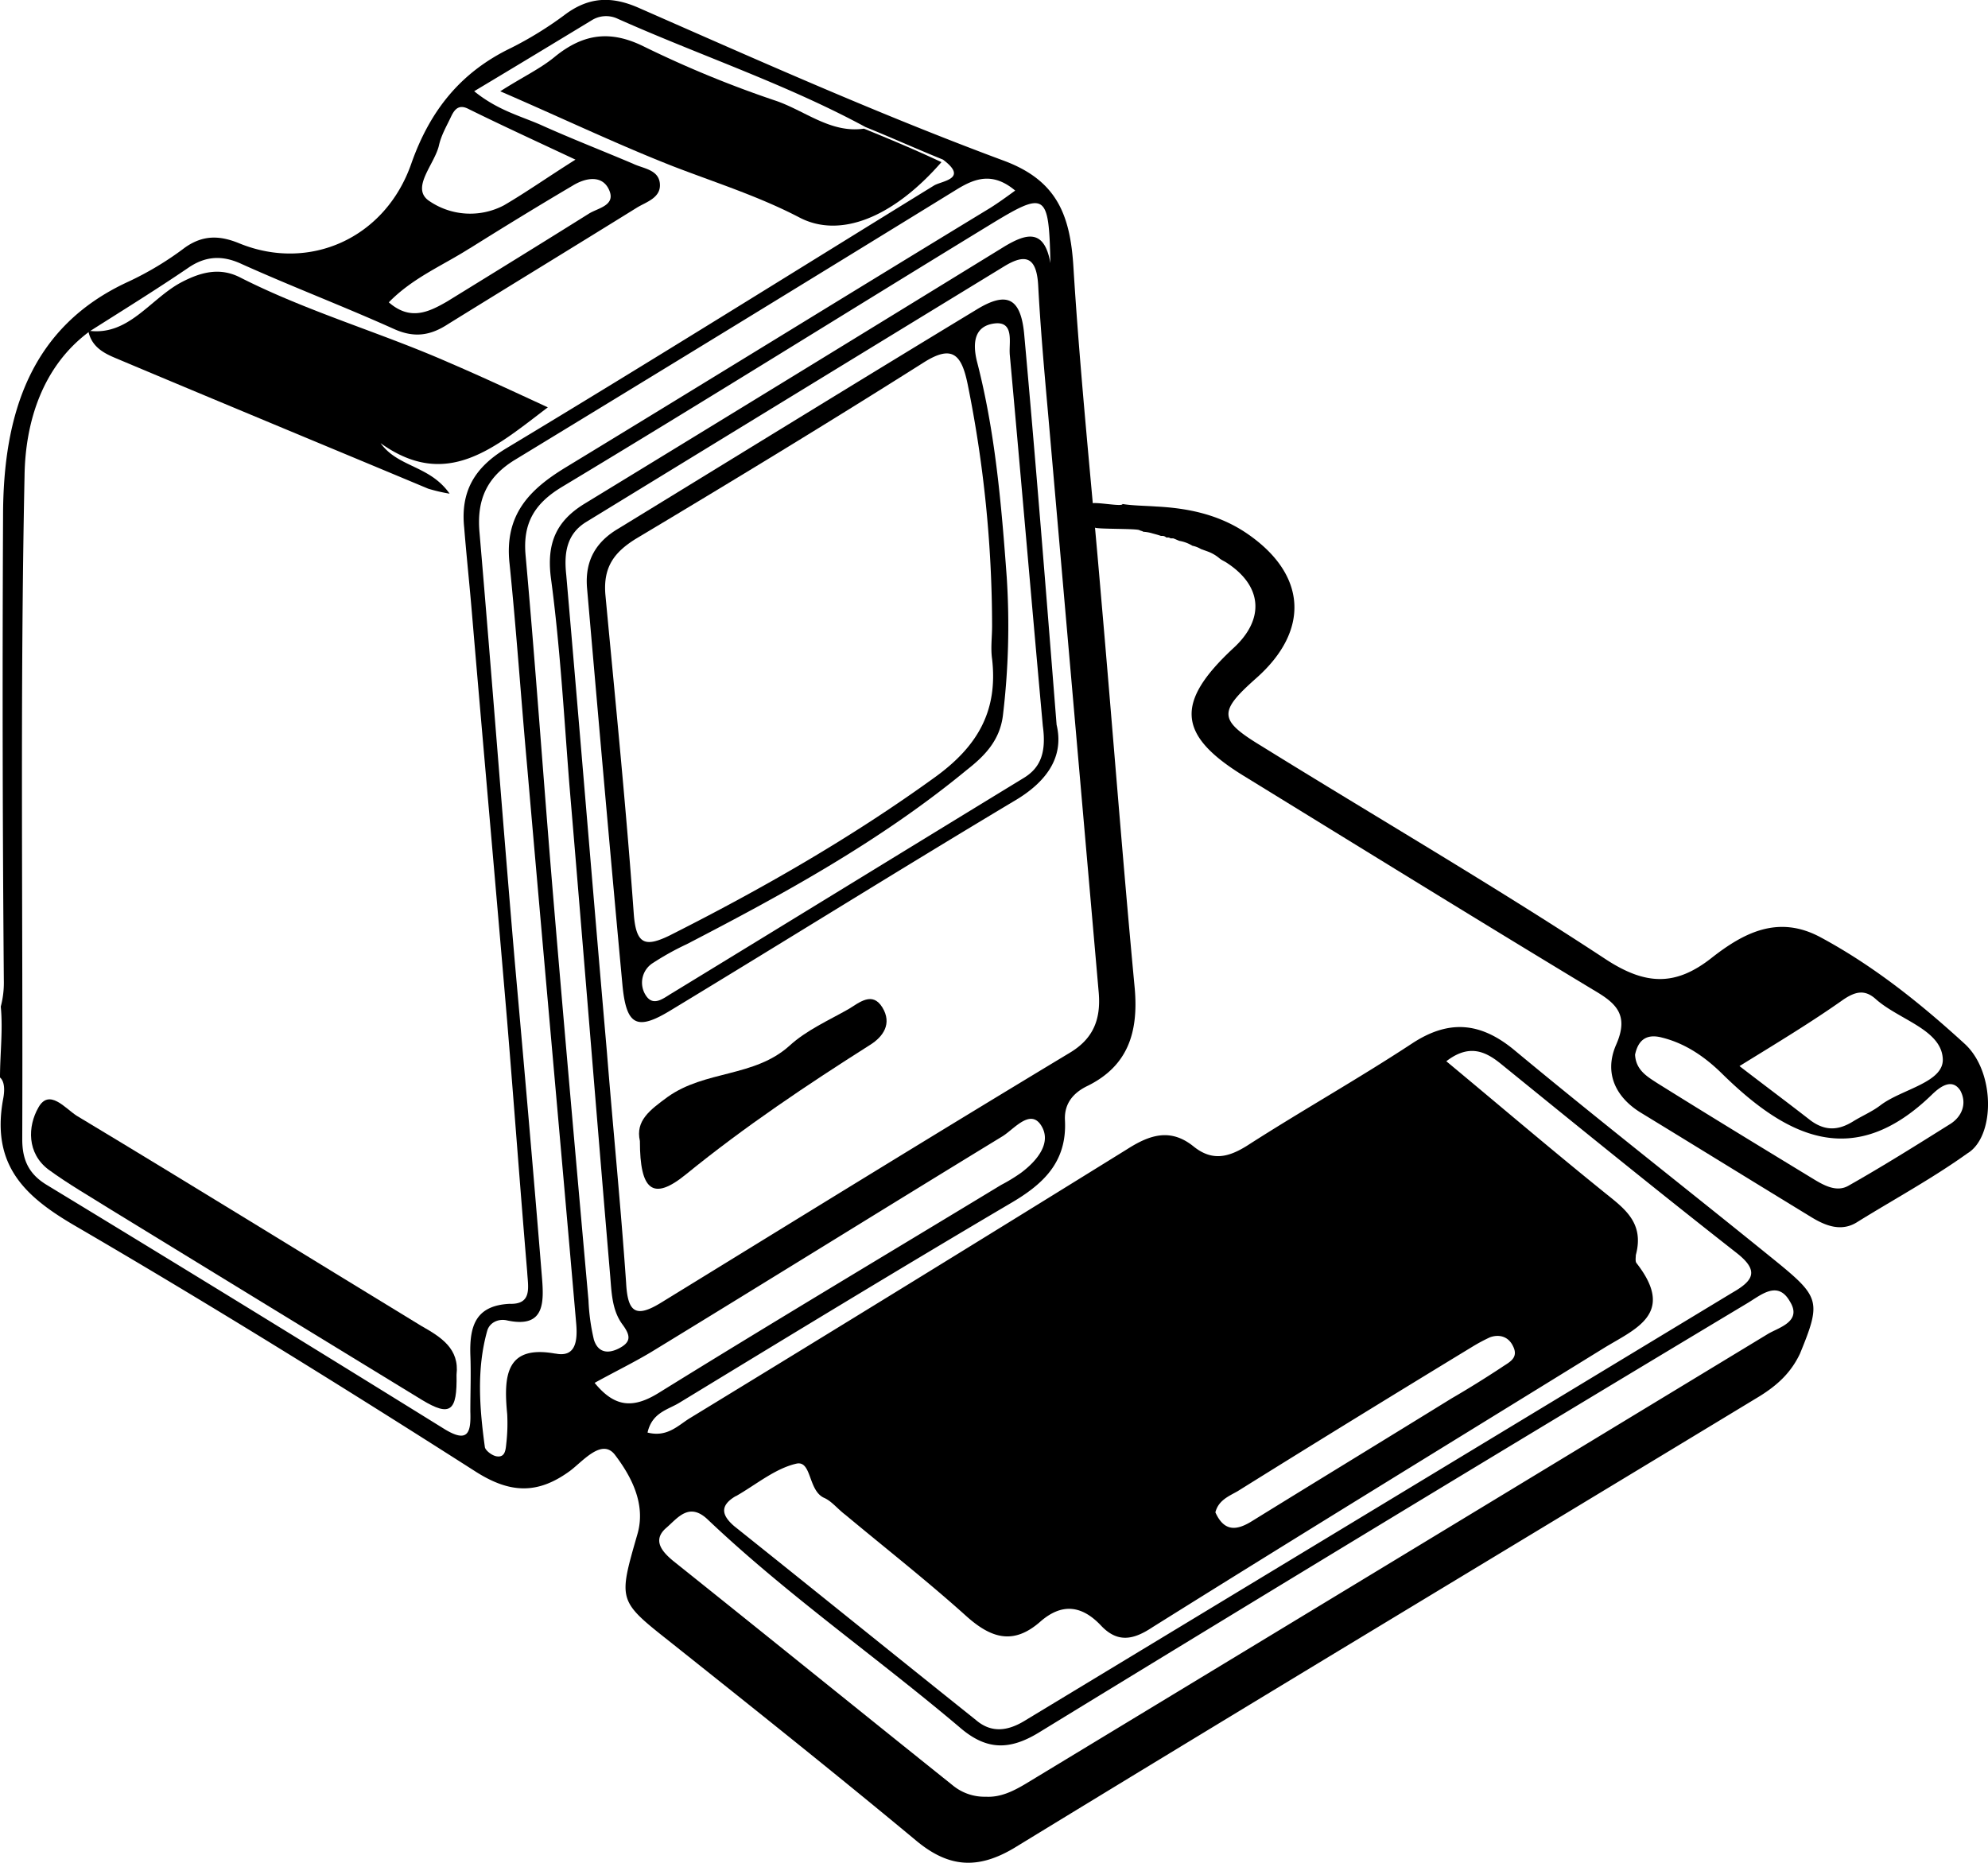 <svg xmlns="http://www.w3.org/2000/svg" viewBox="0 0 793.49 743.56"><g id="Camada_2" data-name="Camada 2"><g id="Camada_1-2" data-name="Camada 1"><path d="M784.3,416.77c-17.76-16.26-36.44-31.21-57.57-42.59-16.84-9.1-30.62-1.95-43.49,8.13-14.39,11.38-26.33,11.05-42.26.65-45-29.59-91.88-56.89-137.51-85.18-17.15-10.4-17.15-13.65-2.14-27,21.74-19.18,20.21-41.61-3.68-57.87-11-7.47-23.27-10.07-36.13-10.72-4.6-.33-9.19-.33-13.48-1,0,1.3-12.25-1.3-12.55,0,1.22,1.3.61,7.48,1.53,9.43,1.22.65,16.53.32,17.76,1,.61.33,1.23.33,1.53.65a14.83,14.83,0,0,1,3.68.65c1.22.33,2.45.65,3.37,1H464a2.3,2.3,0,0,1,1.53.65h.92c.3,0,.61.33.92.33h.92c.91.32,1.53.65,2.44,1a14.7,14.7,0,0,1,5.21,1.95,10.67,10.67,0,0,1,3.37,1.3l2.76,1a15.37,15.37,0,0,1,4.9,2.92c.91.65,1.83,1,2.75,1.63,14.4,9.43,15,22.75,2.45,34.13-23,21.46-22.35,34.46,4,50.72,46.55,28.61,92.8,57.21,139.65,85.5,8.88,5.2,14.7,9.75,9.19,22.1-4.9,11.38,0,21.13,10.41,27.31,22.36,13.65,45,27.63,67.38,41.29,5.82,3.57,12.25,6.17,18.68,1.95,14.7-9.11,29.71-17.23,43.79-27.31C796.25,453.83,796.55,428.15,784.3,416.77Zm-48.38-17.88c4.9-3.25,8.57-3.9,12.86,0,9.19,8.13,25.73,12,26.64,23.4.92,9.76-16.23,12.36-24.8,18.86-3.37,2.6-7.35,4.23-11,6.5-5.82,3.58-11,3.9-16.84-.32-9.19-7.16-18.38-14-28.48-21.78C709.58,416.12,723.05,408,735.92,398.89Zm42.56,49.74c-13.47,8.45-26.94,16.9-40.73,24.7-4.59,2.61-9.49,0-13.78-2.6-20.82-12.68-41.65-25.35-62.47-38.36-4-2.6-8.58-5.2-8.88-11.38,1.22-5.85,4.59-8.45,10.72-6.82,9.18,2.27,16.84,7.47,23.58,14,26.34,26,53,39.33,84.52,8.45,2.76-2.6,7.66-6.5,11-1.3C785.22,440.5,783.08,445.7,778.48,448.63Z"/><path d="M710.19,504.54C675,475.94,639.14,448,604.23,419c-13.47-11.05-26-12-40.43-2.6-21.74,14.31-44.4,27-66.15,41-7.34,4.56-13.78,6.18-21.13.33-9.18-7.48-17.45-4.88-26.64,1Q362.6,512.84,275,566.31c-4.59,2.93-8.88,7.48-16.54,5.53,1.84-8.13,8.27-9.11,12.87-12,43.79-26.66,87.58-53.32,131.68-79.32,12.87-7.48,23-16.26,22.05-33.49-.3-6.83,3.68-11.05,9.19-13.65,15.62-7.8,20.21-20.81,18.68-38.69C448,342.32,444.06,290.31,439.47,238c-3.68-43.57-8.27-87.13-11-131C427.22,85.5,421.7,71.84,400.27,64c-49-18.2-97.08-39.66-145.16-60.79-11-4.88-20.22-4.55-30,2.93a144.38,144.38,0,0,1-21.13,13c-19.6,9.43-32.15,24.38-39.81,46.16-10.41,29.91-40.73,43.24-68.6,31.86C87.89,94,81.16,93.63,73.81,98.83a125.11,125.11,0,0,1-22.67,13.65C12.25,130.36,1.22,165.15,1.22,206.11q-.45,92.64.31,185.3a37.44,37.44,0,0,1-1.22,10.4C1.22,411.24,0,420.67,0,430.1c1.53,1.3,2.14,4.22,1.22,8.77-4.89,27,9.5,39.34,29.71,51C84.52,521.12,137.51,554,189.87,587.44c13.79,8.78,24.81,9.1,37.67-.32,5.21-3.91,12.87-13.33,18.07-6.18,6.13,8.13,12.25,19.18,8.88,31.21-7.65,26.66-8,26.66,12.56,42.91,33.08,26.33,66.15,52.67,98.61,79.65,12.86,10.73,24.5,11.7,39.2,2.92,98.92-60.46,198.45-120.28,297.68-180.42,6.73-4.23,12.25-9.11,15.92-16.91C726.73,520.15,726.42,517.87,710.19,504.54ZM438.55,396.29c.92,11-2.45,18.53-11.64,24-54.51,32.84-108.72,66.32-163.23,99.81-10.11,6.17-13.17,3.57-13.78-8.13-2.15-30.88-5.21-61.44-7.66-92-5.51-63.39-10.72-127.11-16.23-190.51-.92-8.45,0-16.25,8-21.13q83.61-51.19,166.91-102.08c8.57-5.2,12.86-3.57,13.47,7.81.92,17.23,2.46,34.46,4,51.69C425.07,242.19,431.81,319.24,438.55,396.29ZM175.17,58.19c.92-4.23,3.07-7.8,4.9-11.7,1.54-3.25,3.37-4.88,7.05-2.93,13.17,6.5,26.64,12.68,42.57,20.16-11.33,7.15-19.6,13-28.48,18.2a28.9,28.9,0,0,1-30.32-2C164.15,74.77,173.34,65.67,175.17,58.19Zm12.25,41c13.48-8.45,27.26-16.9,41-25,5.21-3.25,11.95-4.55,14.7,1.63s-4.29,7.15-8,9.42c-18.68,11.71-37.67,23.41-56.66,35.11-7.35,4.23-14.7,7.81-23.27.33C164.76,110.86,176.71,106,187.42,99.15Zm.31,441.48c.31,7.47,0,15.28,0,22.75.31,8.46-.92,12.68-10.11,7.16Q98.15,521.28,18.68,473c-7-4.23-9.8-9.75-9.8-18.21.31-88.42-.92-176.52.92-265,.31-21.13,7-43.56,26-57.54C49,123.86,62.17,115.73,75,107c7-4.87,13.78-5.2,21.44-1.62,20.21,9.1,40.73,16.9,60.94,26,8,3.57,14.4,2.6,21.44-2C204,113.78,229.07,98.5,254.19,82.9c3.67-2.28,9.8-3.9,9.18-9.75-.61-5.53-6.73-5.86-10.72-7.81-12.24-5.2-24.8-10.07-37.05-15.6-8.27-3.58-17.15-5.85-26.34-13.33,16.85-10.08,31.85-19.18,46.86-28.28a10.77,10.77,0,0,1,10.41-.65c32.77,14.63,67.07,26,98.92,43.23,10.41,4.23,20.52,8.78,30.93,13,10.41,7.8-.61,8.45-3.67,10.4-57,35.11-113.62,70.55-170.89,105-12.25,7.47-18.07,16.9-16.54,31.53.92,11.38,2.14,22.76,3.06,33.81,4.6,54.29,9.5,108.9,14.09,163.2,2.76,33.48,5.21,67,8,100.12.31,5.86,2.15,13-7,12.68C189.87,521.12,187.42,529.25,187.73,540.63Zm34-.33c-19.6-3.57-20.82,8.46-19.29,24.06a70.78,70.78,0,0,1-.31,11.38c-.3,2.6-.3,6.18-4,5.53-1.83-.33-4.28-2.28-4.59-3.58-2.14-15.6-3.37-31.21.92-46.49.92-3.25,4.29-4.88,7.65-4.23,15.93,3.58,15-7.8,14.09-18.53-3.37-41.61-7-82.89-10.72-124.51-4.9-57.21-9.18-114.1-14.08-171.32-1.23-13.33,3.06-22.43,14.39-29.26Q294,129.71,382.2,75.42c7-4.23,14.09-6.83,23,.65-4,2.93-6.74,4.88-9.8,6.83-56.66,34.46-113,69.24-169.66,103.7-14.4,8.78-24.5,18.86-22.36,38.36,2.76,27,4.59,54,7,80.63,6.43,74.12,13.17,148.56,19.6,222.68C230.61,535.43,229.69,541.93,221.72,540.3Zm13.17-21.13c-4.9-54.94-9.8-109.88-14.39-164.82-3.68-44.21-6.74-88.43-10.72-132.64-1.22-13,3.68-20.8,14.39-27.31,57.27-34.46,113.93-69.89,170.89-104.68,22.36-13.65,23.58-13,24.19,15.28-2.44-14-9.8-11.7-18.06-6.82q-84.07,51.69-168.13,103c-11,6.83-15,15.61-13.17,29.58,3.67,27.31,5.2,54.94,7.35,82.25,5.51,65,10.72,130.37,16.23,195.38.61,6.83.61,14.31,4.9,20.16,3.37,4.55,3.67,7.15-1.53,9.75-4.6,2.28-8.27,1.3-9.8-3.57A82.9,82.9,0,0,1,234.89,519.17ZM237.34,552c8.27-4.56,15.62-8.13,22.67-12.36,46.85-28.61,93.4-57.54,140.26-86.15,4.59-2.92,11-11.05,15.31-4.22s-1.53,14-8,18.85a67.72,67.72,0,0,1-8,4.88C354,500.64,308.09,528,263.07,555.91,252.65,562.41,245.31,561.76,237.34,552ZM494,595.24c31.24-19.5,62.48-38.68,94-57.86a67.62,67.62,0,0,1,6.74-3.58c3.67-1.3,7.35-.32,9.18,3.58,2.45,4.87-1.83,6.5-4.59,8.45-6.43,4.23-13.17,8.45-19.91,12.35-26.33,16.26-53,32.51-79.31,48.77-6.13,3.9-11.34,4.87-15-3.26C486.32,598.82,490.61,597.19,494,595.24Zm-200.29,2c8-4.55,15.62-11.05,24.2-13,6.12-1.3,4.59,10.73,11,13.65,3.06,1.31,5.51,4.56,8.58,6.83C353.41,618,370,631,385.57,645c10.1,9.1,19,11.71,29.7,2.28,8.58-7.48,16.54-6.5,24.2,1.62,6.74,7.16,13.17,5.53,20.52.65,59.71-37.38,119.74-74.12,179.76-111.18,12.56-7.8,29.41-13.65,13.48-34.13-.61-.65-.31-2.28-.31-3.25,3.68-13.66-5.51-19.18-13.78-26-20.52-16.58-40.73-33.81-61.86-51.37,8.88-6.82,15.31-4.22,21.74,1,31.24,25.36,62.48,50.72,94,75.42,9.19,7.15,7,11.05-1.53,15.93L409.45,686.6c-6.73,4.22-13.47,5.52-19.9,0-32.16-25.69-64.31-51.7-96.47-77.38C288.18,605,287,601.1,293.69,597.19ZM705.6,532.5Q557.68,622.23,409.45,712c-4.9,2.93-10.1,5.53-15.92,5.2a19.92,19.92,0,0,1-12.86-4.22c-37.37-29.91-74.73-60.15-112.09-90-4.29-3.58-8.27-8.13-2.76-13,4.6-3.9,9.19-10.72,16.85-3.25,31.54,29.91,67.07,54.62,100.14,82.57,10.41,9.11,19.6,9.76,31.85,2.28q141-86.31,282.67-171.32c5.51-3.26,12.25-9.43,17.15-.65C719.38,527.62,709.89,529.9,705.6,532.5Z"/><path d="M344.84,51.36C331.36,53.31,321,43.89,309,40a432.65,432.65,0,0,1-52.06-21.46c-13.16-6.5-23.88-5.2-35.22,3.9-5.81,4.88-12.86,8.13-22.05,14,24.81,10.73,46.55,21.13,68.91,29.91,16.84,6.5,34.3,12,50.53,20.48s37.37,0,56.66-22.11C365.35,59.82,355.25,55.59,344.84,51.36Z"/><path d="M35.22,132c1.22,6.17,5.82,8.77,10.41,10.73,41.65,17.55,83.3,34.78,125.26,52.33a66.24,66.24,0,0,0,8.57,2c-8-11.38-20.52-10.41-27.56-20.16,26.34,18.86,45.32,2,66.76-14.3-14.09-6.51-26.64-12.36-39.5-17.88-27.26-12-56-20.16-83-33.81-8-4.23-15.62-2.6-24.19,2C59.72,119.63,51.14,134.26,35.22,132Z"/><path d="M182.22,548.76c1.22-10.41-6.13-15-14.09-19.51-45.94-28-91.57-56.24-137.51-83.87-4.59-2.93-11-11.06-15.31-3.26-4.29,7.48-4.59,18.21,4,24.71,8,5.85,16.54,10.73,24.81,15.93q62,38,124.34,76.07C179.77,565.66,182.52,563.38,182.22,548.76Z"/><path d="M404.55,319.89C358.92,347.2,313.6,375.48,268,403.11c-13.78,8.46-18.07,6.51-19.6-10.4-4.9-52.66-9.5-105.33-14.09-158-.92-11.06,3.68-18.53,12.56-23.74,47.77-29.25,95.24-58.51,143-87.45,12.24-7.47,17.76-4.55,19,10.73,4.6,50.72,8.58,101.11,12.86,155.07C424.77,302,418,312.09,404.55,319.89ZM386.18,153.12c-2.45-11.7-6.13-15.61-17.46-8.45-38,24.05-76.56,47.46-115.15,70.54-8.26,5.2-12.86,11-11.94,22.11,4,42.58,8.27,84.85,11.33,127.43.92,12.36,4.59,13.33,14.09,8.78,36.75-18.53,72.58-39,106.27-63.39,16.54-12,25.11-26,22.66-47.14-.61-4.23,0-8.78,0-13A487.76,487.76,0,0,0,386.18,153.12Zm16.84-12c-.3-4.55,1.84-13-6.12-12-7.66,1-8.88,7.15-7,15,7.34,28.28,9.8,57.21,11.94,86.47a299.63,299.63,0,0,1-1.53,54.94c-1.23,10.08-7.35,16.26-14.4,21.78-34.3,28.28-72.88,49.42-111.78,69.57a110.23,110.23,0,0,0-13.47,7.48,9.27,9.27,0,0,0-3.07,12.68c3.07,5.2,7.35,1.3,10.72-.65,46.86-28.61,93.41-57.22,140.27-85.83,6.43-3.9,9.18-9.75,7.65-20.8C411.91,242.19,407.62,191.8,403,141.09Z"/><path d="M255.41,455.46c0,19.83,5.21,24.05,18.38,13.32,23.58-19.18,48.39-35.76,73.5-51.69,5.2-3.25,8.88-8.45,4.9-14.95s-9.19-1.95-13.48.65c-8,4.55-16.84,8.45-23.58,14.63-14.09,12.68-33.69,9.75-48.69,20.48C259.39,443.1,253.57,447.33,255.41,455.46Z"/></g></g></svg>